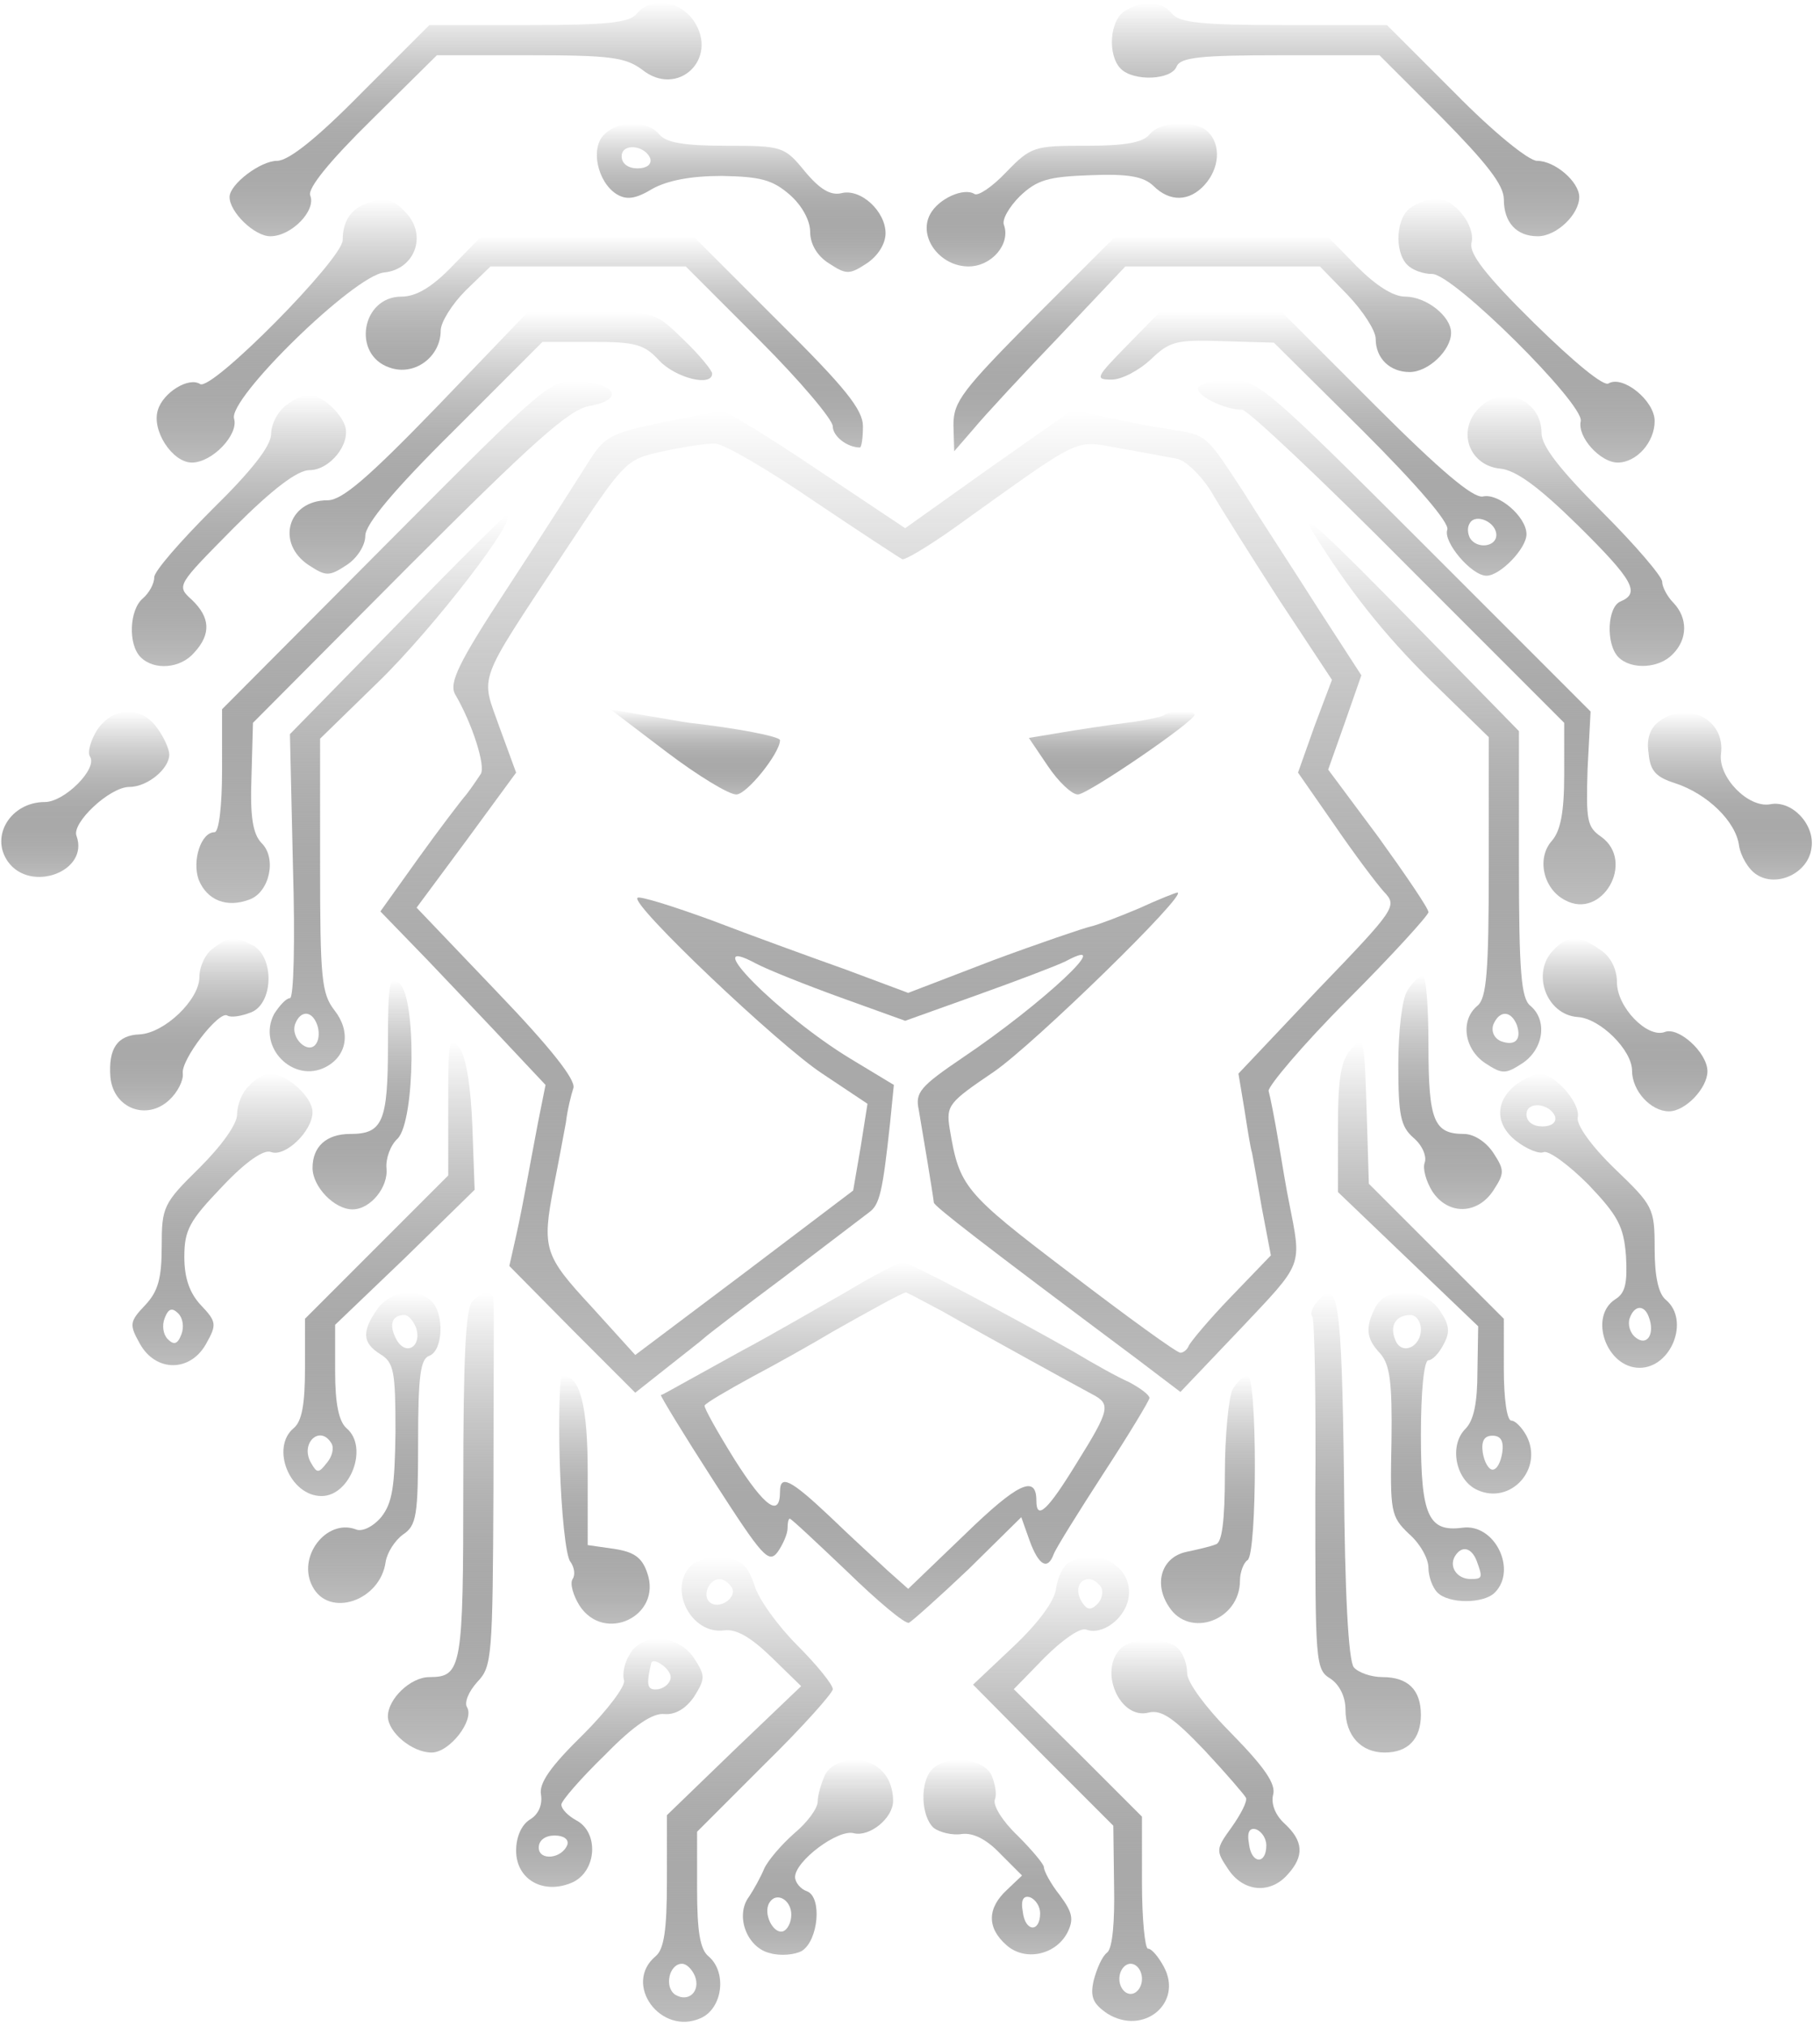 <svg width="203" height="226" viewBox="0 0 203 226" fill="none" xmlns="http://www.w3.org/2000/svg">
<path d="M71.021 1.53C70.18 2.539 67.741 2.792 58.91 2.792H47.893L40.324 10.361C35.278 15.491 32.166 17.93 30.905 17.93C29.055 17.93 25.606 20.537 25.606 21.967C25.606 23.649 28.382 26.34 30.148 26.34C32.503 26.34 35.278 23.48 34.605 21.798C34.269 21.041 36.708 18.014 41.417 13.388L48.734 6.156H59.078C68.161 6.156 69.759 6.408 71.609 7.754C75.562 10.95 80.188 6.576 77.412 2.371C75.814 0.016 72.618 -0.404 71.021 1.53Z" fill="url(#paint0_linear_261_43335)"/>
<path d="M125.518 1.194C123.752 2.203 123.499 6.156 125.013 7.67C126.443 9.099 130.648 8.931 131.236 7.417C131.657 6.408 133.759 6.156 142.842 6.156H153.859L160.84 13.136C165.802 18.182 167.736 20.621 167.736 22.219C167.736 24.826 169.166 26.34 171.52 26.34C173.623 26.34 176.146 23.901 176.146 21.967C176.146 20.285 173.455 17.93 171.436 17.93C170.511 17.93 166.559 14.734 162.269 10.361L154.7 2.792H143.263C134.096 2.792 131.573 2.539 130.732 1.53C129.554 0.101 127.62 -0.068 125.518 1.194Z" fill="url(#paint1_linear_261_43335)"/>
<path d="M67.404 14.986C65.806 16.5 66.647 20.285 68.749 21.63C69.843 22.303 70.852 22.219 72.786 21.041C74.468 20.116 77.075 19.612 80.523 19.612C84.812 19.696 86.158 20.032 88.092 21.714C89.438 22.892 90.363 24.574 90.363 25.835C90.363 27.181 91.12 28.526 92.466 29.367C94.4 30.629 94.736 30.629 96.671 29.367C97.932 28.526 98.773 27.181 98.773 26.003C98.773 23.564 95.998 20.957 93.811 21.546C92.634 21.798 91.456 21.125 89.774 19.107C87.504 16.332 87.251 16.248 81.028 16.248C76.318 16.248 74.3 15.911 73.543 14.986C72.197 13.388 69.002 13.388 67.404 14.986ZM72.534 17.677C72.702 18.35 72.113 18.771 71.104 18.771C70.095 18.771 69.338 18.266 69.338 17.425C69.338 15.911 71.945 16.164 72.534 17.677Z" fill="url(#paint2_linear_261_43335)"/>
<path d="M128.211 14.987C127.454 15.912 125.435 16.248 121.146 16.248C115.343 16.248 115.007 16.332 112.231 19.192C110.718 20.79 109.12 21.883 108.699 21.631C107.522 20.874 104.662 22.135 103.737 23.901C102.392 26.424 104.831 29.704 108.026 29.704C110.634 29.704 112.736 27.181 111.979 25.079C111.727 24.49 112.568 23.06 113.745 21.883C115.68 20.033 116.941 19.696 121.651 19.528C125.94 19.36 127.538 19.696 128.631 20.705C130.481 22.556 132.668 22.471 134.35 20.621C136.032 18.771 136.2 16.164 134.77 14.734C133.341 13.305 129.472 13.473 128.211 14.987Z" fill="url(#paint3_linear_261_43335)"/>
<path d="M40.747 22.723C39.065 23.396 38.224 24.741 38.224 26.76C38.224 28.862 23.675 43.58 22.329 42.823C21.068 41.982 18.208 43.748 17.62 45.682C16.863 47.953 19.218 51.569 21.404 51.569C23.675 51.569 26.619 48.458 26.114 46.691C25.357 44.505 39.486 30.712 42.85 30.376C46.214 30.04 47.644 26.339 45.373 23.816C43.859 22.134 42.934 21.882 40.747 22.723Z" fill="url(#paint4_linear_261_43335)"/>
<path d="M157.478 23.059C155.712 24.069 155.46 28.021 156.973 29.535C157.562 30.124 158.74 30.544 159.749 30.544C162.104 30.544 176.653 45.01 176.317 46.944C175.896 48.71 178.503 51.569 180.437 51.569C182.54 51.569 184.558 49.299 184.558 46.944C184.558 44.673 181.026 41.814 179.428 42.739C178.924 43.159 175.56 40.384 171.102 36.011C165.636 30.628 163.87 28.274 164.122 27.096C164.627 25.162 162.188 22.134 160.253 22.134C159.496 22.134 158.235 22.555 157.478 23.059Z" fill="url(#paint5_linear_261_43335)"/>
<path d="M50.416 29.704C48.145 32.058 46.379 33.068 44.781 33.068C40.324 33.068 39.231 39.543 43.436 40.973C46.211 41.982 49.154 39.796 49.154 36.852C49.154 35.927 50.416 33.909 51.93 32.395L54.705 29.704H65.638H76.487L84.729 37.946C89.186 42.403 92.887 46.776 92.887 47.533C92.887 48.626 94.485 49.888 95.914 49.888C96.082 49.888 96.251 48.879 96.251 47.533C96.251 45.683 94.316 43.244 86.747 35.759L77.328 26.34H65.47H53.696L50.416 29.704Z" fill="url(#paint6_linear_261_43335)"/>
<path d="M115.345 35.422C107.355 43.495 106.346 44.757 106.346 47.364L106.43 50.308L108.617 47.785C109.794 46.355 114.083 41.729 118.204 37.44L125.521 29.703H136.37H147.219L150.331 32.899C152.013 34.665 153.442 36.852 153.442 37.777C153.442 39.963 155.04 41.477 157.227 41.477C159.329 41.477 161.852 39.038 161.852 37.104C161.852 35.254 159.077 33.067 156.722 33.067C155.377 33.067 153.442 31.806 151.34 29.703L148.06 26.339H136.202H124.428L115.345 35.422Z" fill="url(#paint7_linear_261_43335)"/>
<path d="M48.735 45.346C40.998 53.336 38.139 55.774 36.541 55.774C32.083 55.774 30.738 60.568 34.438 63.007C36.373 64.269 36.709 64.269 38.643 63.007C39.821 62.25 40.746 60.82 40.746 59.727C40.746 58.466 43.858 54.681 50.67 47.953L60.509 38.113H66.06C70.854 38.113 71.863 38.366 73.545 40.216C75.395 42.15 79.432 43.159 79.432 41.645C79.432 41.309 78.002 39.543 76.236 37.861C73.04 34.749 73.04 34.749 65.976 34.833H58.827L48.735 45.346Z" fill="url(#paint8_linear_261_43335)"/>
<path d="M125.689 38.534C122.241 42.066 122.073 42.319 124.007 42.319C125.1 42.319 127.034 41.309 128.38 40.048C130.483 38.029 131.239 37.861 136.37 38.029L142.088 38.198L152.012 48.037C158.152 54.177 161.684 58.298 161.431 59.054C160.927 60.4 164.123 64.185 165.805 64.185C167.318 64.185 170.262 61.157 170.262 59.559C170.262 57.625 167.15 54.934 165.384 55.354C164.291 55.522 160.759 52.579 153.358 45.178L142.929 34.749H136.201H129.389L125.689 38.534ZM166.898 59.643C166.898 60.989 164.711 61.241 163.954 59.98C163.702 59.475 163.618 58.802 163.954 58.298C164.627 57.204 166.898 58.213 166.898 59.643Z" fill="url(#paint9_linear_261_43335)"/>
<path d="M43.102 60.653L24.768 79.071V85.883C24.768 89.751 24.432 92.779 23.927 92.779C22.413 92.779 21.404 95.975 22.161 98.077C23.086 100.348 25.273 101.273 27.88 100.264C30.067 99.423 30.908 95.638 29.142 93.956C28.216 92.947 27.88 91.097 28.048 86.64L28.216 80.584L45.541 63.176C59.502 49.215 63.454 45.683 65.725 45.262C69.594 44.59 68.837 42.823 64.632 42.487C61.352 42.319 61.184 42.487 43.102 60.653Z" fill="url(#paint10_linear_261_43335)"/>
<path d="M133.679 43.16C133.175 44.001 136.539 45.683 138.557 45.683C139.146 45.683 147.472 53.504 157.059 63.176L174.468 80.585V86.387C174.468 90.593 174.047 92.611 173.122 93.704C171.356 95.638 172.113 99.087 174.552 100.348C178.673 102.619 182.458 96.059 178.589 93.284C176.991 92.19 176.907 91.433 177.075 85.715L177.411 79.323L158.909 60.821C141.501 43.412 140.239 42.319 137.296 42.319C135.614 42.319 133.932 42.739 133.679 43.16Z" fill="url(#paint11_linear_261_43335)"/>
<path d="M31.919 45.178C30.994 45.851 30.237 47.281 30.237 48.458C30.153 49.804 28.051 52.495 23.677 56.784C20.145 60.316 17.202 63.68 17.202 64.353C17.202 65.11 16.613 66.119 15.94 66.708C14.426 67.969 14.258 71.838 15.688 73.268C17.202 74.781 20.145 74.529 21.659 72.763C23.593 70.661 23.425 68.81 21.407 66.876C19.641 65.278 19.725 65.278 26.116 58.803C30.405 54.513 33.181 52.411 34.526 52.411C36.797 52.411 39.152 49.467 38.479 47.449C37.89 45.851 35.788 44.001 34.442 44.001C33.938 44.001 32.76 44.505 31.919 45.178Z" fill="url(#paint12_linear_261_43335)"/>
<path d="M164.793 45.682C162.522 48.205 163.952 51.906 167.316 52.242C169.082 52.41 171.605 54.261 175.978 58.55C182.201 64.689 182.958 66.119 180.772 67.044C179.258 67.632 179.09 71.838 180.519 73.267C181.949 74.697 185.061 74.529 186.575 72.931C188.257 71.249 188.257 68.894 186.659 67.212C185.986 66.539 185.397 65.446 185.397 64.857C185.397 64.268 182.37 60.736 178.669 57.036C173.96 52.326 171.941 49.719 171.941 48.289C171.941 44.421 167.4 42.739 164.793 45.682Z" fill="url(#paint13_linear_261_43335)"/>
<path d="M73.715 47.113C67.912 48.374 67.407 48.627 65.389 51.906C64.211 53.757 60.258 59.98 56.558 65.615C51.092 73.941 50.082 76.127 50.755 77.389C52.689 80.669 54.203 85.462 53.614 86.303C53.278 86.808 52.605 87.817 52.017 88.574C51.428 89.247 48.989 92.443 46.634 95.723L42.429 101.61L47.727 107.076C50.587 110.104 54.708 114.393 56.894 116.748L60.847 120.953L60.006 125.158C59.586 127.428 58.997 130.456 58.745 131.886C58.492 133.231 57.988 135.923 57.567 137.773L56.81 141.137L63.791 148.201L70.855 155.266L74.471 152.406C76.49 150.808 78.34 149.379 78.592 149.126C78.845 148.874 82.797 145.846 87.423 142.398C91.964 138.95 96.253 135.67 96.926 135.166C98.104 134.325 98.44 132.979 99.281 125.158L99.701 120.953L94.824 118.009C86.918 113.215 77.583 103.796 84.311 107.413C85.573 108.085 89.778 109.767 93.73 111.197L100.963 113.804L108.953 110.945C113.41 109.347 117.867 107.665 118.876 107.16C124.679 104.049 116.353 111.87 107.355 117.925C102.645 121.121 102.056 121.794 102.477 123.728C102.897 126.167 104.075 133.231 104.159 134.072C104.243 134.493 109.205 138.361 126.782 151.481L131.66 155.182L138.388 148.117C145.452 140.632 145.2 141.305 143.77 133.988C143.518 132.811 143.013 129.783 142.593 127.26C142.172 124.737 141.668 122.214 141.499 121.626C141.415 121.121 145.284 116.495 150.33 111.449C155.292 106.487 159.329 102.03 159.329 101.694C159.329 101.273 156.806 97.573 153.778 93.368L148.143 85.799L149.993 80.585L151.844 75.286L147.05 67.885C144.443 63.764 140.574 57.877 138.64 54.766C134.435 48.374 134.687 48.542 130.566 47.87C128.8 47.617 125.688 47.029 123.502 46.524L119.633 45.683L110.298 52.243L100.963 58.887L91.123 52.327C85.657 48.627 80.863 45.767 80.527 45.767C80.19 45.851 77.079 46.44 73.715 47.113ZM90.787 55.859C95.917 59.307 100.29 62.167 100.627 62.335C100.879 62.503 103.57 60.905 106.514 58.803C120.979 48.458 119.717 49.047 124.847 49.972C127.37 50.393 130.314 50.981 131.323 51.15C132.332 51.402 133.93 53 135.024 54.682C136.033 56.448 139.481 61.914 142.677 66.876L148.564 75.791L146.629 80.921L144.779 86.135L148.816 91.938C151.003 95.134 153.526 98.498 154.367 99.423C155.88 101.021 155.712 101.273 146.966 110.356L138.135 119.691L138.808 123.728C139.145 125.915 139.481 128.017 139.649 128.522C139.733 128.942 140.238 131.718 140.742 134.661L141.752 139.959L137.294 144.585C134.855 147.108 132.753 149.631 132.585 150.051C132.417 150.472 131.996 150.808 131.66 150.808C131.239 150.808 125.688 146.771 119.297 141.894C107.439 132.895 107.018 132.306 105.925 125.831C105.504 123.223 105.841 122.887 110.803 119.523C115.26 116.495 132.669 99.507 131.323 99.507C131.155 99.507 129.221 100.264 127.034 101.273C124.847 102.198 122.409 103.123 121.652 103.292C120.895 103.46 115.933 105.142 110.719 107.076L101.299 110.692L94.319 108.085C90.535 106.74 83.806 104.301 79.433 102.619C75.06 101.021 71.276 99.844 71.107 100.096C70.266 100.769 86.834 116.495 91.712 119.691L96.758 123.055L96.001 127.849L95.16 132.727L83.05 141.894L70.855 151.061L65.977 145.678C60.679 139.959 60.427 139.202 61.772 132.222C62.277 129.699 62.866 126.503 63.118 125.158C63.286 123.728 63.707 122.046 63.959 121.289C64.211 120.364 61.436 116.832 55.381 110.524L46.466 101.189L52.017 93.704L57.567 86.135L55.717 81.089C53.614 75.118 53.026 76.548 62.866 61.662C69.762 51.234 69.762 51.234 73.967 50.309C76.322 49.804 78.929 49.383 79.854 49.468C80.863 49.552 85.741 52.411 90.787 55.859Z" fill="url(#paint14_linear_261_43335)"/>
<path d="M74.386 83.865C77.834 86.472 81.282 88.574 82.123 88.574C83.301 88.574 87.001 83.949 87.001 82.519C87.001 82.099 82.123 81.173 76.909 80.585C76.236 80.501 73.966 80.08 71.863 79.744L68.079 79.071L74.386 83.865Z" fill="url(#paint15_linear_261_43335)"/>
<path d="M129.812 79.744C129.559 79.912 127.709 80.332 125.607 80.585C123.588 80.837 120.308 81.342 118.29 81.678L114.758 82.267L116.86 85.378C118.038 87.144 119.552 88.574 120.224 88.574C121.318 88.574 133.26 80.416 133.26 79.66C133.26 79.155 130.232 79.239 129.812 79.744Z" fill="url(#paint16_linear_261_43335)"/>
<path d="M44.281 69.651L32.339 81.846L32.675 96.563C32.928 105.057 32.76 111.281 32.339 111.281C31.919 111.281 31.162 112.122 30.573 113.047C28.639 116.747 32.76 120.868 36.376 118.934C38.731 117.672 39.151 114.981 37.301 112.626C35.871 110.776 35.703 109.094 35.703 96.479V82.35L42.263 75.959C48.318 70.072 58.074 57.456 56.476 57.456C56.308 57.456 50.757 62.923 44.281 69.651ZM35.367 114.224C35.619 114.897 35.619 115.822 35.283 116.327C34.442 117.672 32.339 115.738 32.928 114.14C33.517 112.626 34.778 112.626 35.367 114.224Z" fill="url(#paint17_linear_261_43335)"/>
<path d="M146.378 59.223C150.331 65.615 154.283 70.661 159.666 75.959L166.057 82.183V96.648C166.057 108.422 165.805 111.281 164.796 112.122C162.861 113.72 163.282 116.916 165.637 118.514C167.571 119.775 167.908 119.775 169.842 118.514C172.197 116.916 172.617 113.72 170.683 112.122C169.674 111.281 169.421 108.422 169.421 96.311V81.51L158.32 70.156C147.723 59.307 144.696 56.532 146.378 59.223ZM169.169 114.225C169.758 115.907 169.001 116.664 167.403 116.075C166.646 115.739 166.31 114.982 166.562 114.225C167.235 112.627 168.496 112.627 169.169 114.225Z" fill="url(#paint18_linear_261_43335)"/>
<path d="M10.806 81.425C10.133 82.518 9.713 83.864 10.049 84.368C10.89 85.714 7.19 89.414 5.003 89.414C1.219 89.414 -1.136 93.199 0.882 96.058C3.405 99.591 9.965 97.152 8.536 93.199C7.947 91.769 12.236 87.732 14.423 87.732C16.441 87.732 18.88 85.714 18.88 84.116C18.88 83.527 18.291 82.182 17.534 81.173C15.768 78.65 12.572 78.734 10.806 81.425Z" fill="url(#paint19_linear_261_43335)"/>
<path d="M185.058 80.416C184.049 81.172 183.629 82.35 183.881 83.948C184.049 85.966 184.722 86.639 186.825 87.312C190.441 88.489 193.637 91.601 193.973 94.292C194.141 95.385 194.982 96.899 195.907 97.488C198.178 99.002 201.71 97.32 202.047 94.544C202.467 91.937 199.86 89.162 197.421 89.667C194.982 90.087 191.618 86.639 191.955 84.032C192.459 80.247 188.254 78.061 185.058 80.416Z" fill="url(#paint20_linear_261_43335)"/>
<path d="M23.755 105.73C22.914 106.319 22.241 107.748 22.241 108.926C22.241 111.449 18.373 115.149 15.597 115.317C13.074 115.401 12.065 116.915 12.317 120.111C12.654 123.559 16.354 124.989 18.877 122.634C19.802 121.793 20.475 120.447 20.391 119.691C20.139 118.177 24.428 112.626 25.353 113.215C25.773 113.467 26.867 113.299 27.96 112.878C30.483 111.953 30.651 106.739 28.212 105.394C26.11 104.3 25.521 104.384 23.755 105.73Z" fill="url(#paint21_linear_261_43335)"/>
<path d="M173.288 105.898C170.765 108.421 172.447 113.131 175.979 113.383C178.502 113.551 182.035 117.083 182.035 119.354C182.035 121.625 184.137 123.896 186.156 123.896C188.006 123.896 190.445 121.288 190.445 119.438C190.445 117.336 187.165 114.392 185.651 115.065C183.717 115.738 180.353 112.29 180.353 109.514C180.353 108.085 179.68 106.655 178.502 105.898C176.148 104.216 174.886 104.216 173.288 105.898Z" fill="url(#paint22_linear_261_43335)"/>
<path d="M43.271 116.495C43.271 125.073 42.682 126.419 39.066 126.419C36.375 126.419 34.861 127.849 34.861 130.204C34.861 132.306 37.3 134.829 39.318 134.829C41.337 134.829 43.355 132.306 43.103 130.204C43.019 129.194 43.523 127.681 44.364 126.924C46.298 124.905 46.467 111.197 44.532 109.599C43.439 108.674 43.271 109.515 43.271 116.495Z" fill="url(#paint23_linear_261_43335)"/>
<path d="M156.974 110.44C156.385 111.365 155.965 114.897 155.965 118.681C155.965 124.316 156.217 125.578 157.647 126.839C158.656 127.68 159.161 128.942 158.908 129.614C158.656 130.287 159.077 131.717 159.749 132.81C161.515 135.501 164.795 135.417 166.561 132.726C167.823 130.792 167.823 130.455 166.561 128.521C165.72 127.26 164.375 126.419 163.282 126.419C159.918 126.419 159.329 124.905 159.329 116.579C159.329 112.29 159.077 108.758 158.656 108.758C158.32 108.758 157.563 109.514 156.974 110.44Z" fill="url(#paint24_linear_261_43335)"/>
<path d="M49.995 123.055V131.044L42.006 139.034L34.016 147.024V152.574C34.016 156.527 33.68 158.461 32.755 159.218C30.148 161.405 32.334 166.787 35.867 166.787C39.062 166.787 41.165 161.321 38.642 159.218C37.801 158.461 37.38 156.527 37.38 152.911V147.696L45.202 140.211L52.939 132.642L52.687 125.578C52.519 121.205 52.014 117.925 51.257 116.832C50.08 115.318 49.995 115.822 49.995 123.055ZM36.96 160.9C37.296 161.405 37.044 162.414 36.455 163.087C35.53 164.264 35.362 164.264 34.689 163.087C33.428 160.9 35.698 158.798 36.96 160.9Z" fill="url(#paint25_linear_261_43335)"/>
<path d="M150.746 116.915C149.568 118.177 149.232 120.111 149.232 125.746V132.894L157.053 140.379L164.875 147.864L164.79 152.91C164.79 156.442 164.37 158.377 163.445 159.302C161.595 161.152 162.352 165.021 164.79 166.114C168.491 167.796 172.191 163.759 170.257 160.059C169.752 159.134 168.996 158.377 168.575 158.377C168.07 158.377 167.734 155.854 167.734 152.658V147.023L160.165 139.454L152.68 131.969L152.428 123.643C152.175 115.654 152.091 115.401 150.746 116.915ZM167.566 161.909C167.398 163.002 166.977 163.843 166.472 163.843C166.052 163.843 165.547 163.002 165.379 161.909C165.211 160.647 165.547 160.059 166.472 160.059C167.398 160.059 167.734 160.647 167.566 161.909Z" fill="url(#paint26_linear_261_43335)"/>
<path d="M27.793 121.036C27.036 121.709 26.447 123.139 26.447 124.232C26.447 125.325 24.765 127.68 22.242 130.203C18.205 134.156 18.037 134.576 18.037 138.95C18.037 142.566 17.616 143.996 16.187 145.509C14.421 147.36 14.421 147.696 15.598 149.798C17.364 152.994 21.233 152.994 22.999 149.798C24.176 147.696 24.176 147.36 22.41 145.509C21.148 144.164 20.56 142.482 20.56 140.127C20.56 137.099 21.148 136.09 24.765 132.306C27.456 129.446 29.474 128.101 30.231 128.437C31.829 129.026 34.857 126.082 34.857 123.98C34.857 122.298 31.997 119.691 30.063 119.691C29.559 119.691 28.465 120.279 27.793 121.036ZM20.223 148.789C19.803 149.883 19.382 149.967 18.71 149.294C18.205 148.789 18.037 147.78 18.373 146.939C18.794 145.846 19.214 145.762 19.887 146.434C20.392 146.939 20.56 147.948 20.223 148.789Z" fill="url(#paint27_linear_261_43335)"/>
<path d="M169.167 120.869C166.728 122.719 166.728 125.326 169.083 127.176C170.26 128.101 171.69 128.69 172.195 128.438C172.783 128.269 174.97 129.867 177.157 132.054C180.436 135.502 181.109 136.679 181.362 140.043C181.53 143.071 181.277 144.164 180.184 144.837C177.157 146.771 179.175 152.49 182.875 152.49C186.408 152.49 188.51 147.192 185.819 144.921C184.978 144.248 184.557 142.314 184.557 139.202C184.557 134.661 184.389 134.409 180.1 130.288C177.493 127.765 175.811 125.41 175.979 124.569C176.316 122.971 173.372 119.691 171.774 119.691C171.185 119.691 170.008 120.28 169.167 120.869ZM173.456 124.485C173.624 125.158 173.036 125.578 172.026 125.578C171.017 125.578 170.26 125.074 170.26 124.233C170.26 122.719 172.867 122.971 173.456 124.485ZM183.885 146.771C184.641 148.706 183.716 150.135 182.455 149.126C181.782 148.622 181.53 147.612 181.782 146.94C182.287 145.51 183.38 145.426 183.885 146.771Z" fill="url(#paint28_linear_261_43335)"/>
<path d="M94.149 144.164C90.869 146.015 85.823 148.958 82.796 150.556C79.768 152.238 76.572 154.004 75.647 154.509C74.722 155.013 73.881 155.518 73.713 155.518C73.629 155.602 76.236 159.891 79.6 165.105C85.067 173.599 85.739 174.356 86.749 173.011C87.337 172.17 87.842 170.992 87.842 170.404C87.842 169.815 87.926 169.31 88.094 169.31C88.262 169.31 91.122 172.001 94.486 175.197C97.85 178.477 100.961 181.084 101.382 180.916C101.718 180.748 104.746 178.057 108.026 174.945L113.913 169.142L114.838 171.749C115.847 174.525 116.856 175.113 117.529 173.263C117.781 172.59 120.304 168.553 123.08 164.264C125.939 159.891 128.21 156.107 128.21 155.854C128.21 155.518 127.201 154.761 125.939 154.088C124.594 153.499 121.902 151.986 119.8 150.724C112.063 146.351 101.382 140.716 100.709 140.716C100.289 140.716 97.345 142.23 94.149 144.164ZM105.251 146.267C107.437 147.528 111.726 149.883 114.754 151.565C117.781 153.247 120.893 154.929 121.818 155.434C123.921 156.527 123.837 157.116 120.052 163.171C116.856 168.385 115.595 169.563 115.595 167.292C115.595 164.348 113.492 165.358 107.605 171.076L101.298 177.132L99.027 175.113C97.85 174.02 94.906 171.329 92.551 169.058C88.178 164.937 87.001 164.348 87.001 166.283C87.001 169.226 85.319 168.049 81.955 162.75C80.02 159.639 78.507 156.948 78.591 156.695C78.675 156.443 81.114 155.013 83.889 153.499C86.749 151.986 90.785 149.715 92.888 148.453C96.756 146.267 100.709 144.08 101.046 144.08C101.13 144.08 103.064 145.089 105.251 146.267Z" fill="url(#paint29_linear_261_43335)"/>
<path d="M42.093 145.93C40.327 148.453 40.411 149.715 42.43 150.976C43.944 151.901 44.112 152.911 44.112 159.639C44.028 165.778 43.775 167.544 42.514 169.142C41.589 170.235 40.327 170.824 39.654 170.488C36.374 169.31 33.095 173.599 34.861 176.879C36.711 180.411 42.43 178.477 43.018 174.104C43.187 173.095 44.028 171.749 44.953 171.076C46.467 170.067 46.635 168.974 46.635 160.732C46.635 153.415 46.887 151.481 47.896 151.145C49.41 150.556 49.578 146.519 48.149 145.089C46.551 143.491 43.523 143.912 42.093 145.93ZM46.382 147.949C47.139 150.051 45.289 151.313 44.196 149.294C43.355 147.696 43.691 146.603 45.121 146.603C45.541 146.603 46.046 147.192 46.382 147.949Z" fill="url(#paint30_linear_261_43335)"/>
<path d="M52.684 145.089C51.927 145.846 51.675 151.565 51.675 165.525C51.675 185.962 51.507 186.971 47.89 186.971C45.788 186.971 43.265 189.41 43.265 191.344C43.265 193.11 45.956 195.381 48.142 195.381C50.161 195.381 52.936 191.765 52.095 190.335C51.759 189.83 52.263 188.569 53.273 187.475C54.87 185.793 54.955 184.7 55.039 165.946C55.039 155.097 55.123 145.678 55.039 145.089C55.039 143.827 54.029 143.743 52.684 145.089Z" fill="url(#paint31_linear_261_43335)"/>
<path d="M146.877 145.173C146.289 145.846 146.121 146.519 146.373 146.771C146.625 147.023 146.793 156.022 146.709 166.703C146.709 185.289 146.709 186.13 148.391 187.139C149.4 187.812 150.073 189.157 150.073 190.587C150.073 193.531 151.839 195.381 154.446 195.381C157.054 195.381 158.483 193.867 158.483 191.176C158.483 188.401 157.054 186.971 154.194 186.971C152.933 186.971 151.503 186.466 150.998 185.878C150.41 185.121 149.989 177.72 149.905 164.684C149.653 144.752 149.232 142.229 146.877 145.173Z" fill="url(#paint32_linear_261_43335)"/>
<path d="M153.439 145.678C152.262 147.949 152.346 149.21 153.944 150.892C155.037 152.154 155.29 154.088 155.205 160.648C155.037 168.553 155.121 169.058 157.14 170.992C158.401 172.085 159.326 173.767 159.326 174.777C159.326 175.702 159.747 176.963 160.336 177.552C161.597 178.813 165.466 178.813 166.727 177.552C169.25 175.029 166.727 169.815 163.111 170.319C159.326 170.824 158.485 168.974 158.485 159.975C158.485 155.181 158.822 151.649 159.326 151.649C159.747 151.649 160.504 150.892 161.008 149.883C161.765 148.537 161.681 147.696 160.588 146.098C158.906 143.575 154.785 143.323 153.439 145.678ZM158.485 148.201C158.485 150.219 156.299 151.144 155.626 149.378C154.953 147.78 155.71 146.603 157.308 146.603C157.981 146.603 158.485 147.36 158.485 148.201ZM164.709 174.02C165.382 175.87 165.382 176.038 164.036 176.038C162.522 176.038 161.597 174.693 162.27 173.515C163.027 172.254 164.12 172.506 164.709 174.02Z" fill="url(#paint33_linear_261_43335)"/>
<path d="M62.44 163.171C62.608 168.637 63.113 173.515 63.617 174.104C64.038 174.693 64.206 175.534 63.87 176.038C63.533 176.543 63.954 177.888 64.626 178.982C67.402 183.271 73.877 180.159 72.195 175.365C71.607 173.599 70.682 173.011 68.495 172.674L65.552 172.254V164.18C65.552 156.695 64.71 153.331 62.692 153.331C62.44 153.331 62.272 157.788 62.44 163.171Z" fill="url(#paint34_linear_261_43335)"/>
<path d="M137.463 154.929C137.042 155.854 136.622 160.059 136.622 164.264C136.622 169.646 136.285 172.001 135.612 172.169C135.024 172.422 133.51 172.758 132.332 173.01C129.557 173.599 128.632 176.543 130.398 179.15C132.669 182.682 138.304 180.663 138.304 176.206C138.304 175.281 138.724 174.188 139.145 173.935C140.238 173.263 140.238 153.331 139.145 153.331C138.724 153.331 137.967 154.088 137.463 154.929Z" fill="url(#paint35_linear_261_43335)"/>
<path d="M77.08 174.524C74.472 177.131 77.08 182.262 80.78 181.757C82.126 181.589 83.724 182.514 85.994 184.701L89.358 187.98L81.873 195.129L74.388 202.362V209.678C74.388 215.229 74.052 217.331 73.127 218.088C69.427 221.2 73.716 227.003 78.173 224.985C80.612 223.891 81.116 219.854 79.014 218.088C78.089 217.331 77.752 215.313 77.752 210.603V204.212L85.321 196.643C89.526 192.522 92.89 188.737 92.89 188.317C92.89 187.812 91.124 185.626 88.938 183.439C86.751 181.252 84.564 178.225 84.144 176.711C83.387 174.524 82.714 173.852 80.696 173.683C79.266 173.515 77.668 173.936 77.08 174.524ZM81.621 176.963C82.294 178.141 80.107 179.57 79.098 178.561C78.341 177.804 79.098 176.038 80.275 176.038C80.696 176.038 81.285 176.459 81.621 176.963ZM77.5 220.275C78.173 221.957 76.827 223.303 75.314 222.377C74.052 221.536 74.641 218.929 76.07 218.929C76.575 218.929 77.164 219.518 77.5 220.275Z" fill="url(#paint36_linear_261_43335)"/>
<path d="M119.131 174.272C118.542 174.608 117.953 175.954 117.785 177.131C117.617 178.477 115.851 180.916 112.991 183.607L108.534 187.812L116.356 195.717L124.177 203.539L124.261 210.183C124.345 214.219 124.093 217.163 123.504 217.668C122.915 218.088 122.327 219.518 121.99 220.779C121.57 222.63 121.906 223.386 123.504 224.48C127.541 227.003 131.998 223.302 129.812 219.265C129.223 218.172 128.466 217.247 128.045 217.247C127.709 217.247 127.373 213.967 127.373 209.846V202.53L120.224 195.381L113.076 188.317L116.524 184.784C118.458 182.85 120.476 181.42 121.149 181.673C122.915 182.345 125.438 180.495 125.859 178.225C126.532 174.692 122.327 172.253 119.131 174.272ZM122.831 176.963C123.084 177.468 122.915 178.309 122.411 178.813C121.654 179.57 121.233 179.486 120.645 178.561C119.888 177.299 120.308 176.038 121.486 176.038C121.906 176.038 122.495 176.458 122.831 176.963ZM127.373 220.611C127.373 221.536 126.784 222.293 126.111 222.293C125.438 222.293 124.85 221.536 124.85 220.611C124.85 219.686 125.438 218.929 126.111 218.929C126.784 218.929 127.373 219.686 127.373 220.611Z" fill="url(#paint37_linear_261_43335)"/>
<path d="M70.183 184.532C69.595 185.458 69.427 186.719 69.595 187.308C69.847 187.896 67.745 190.672 65.053 193.363C61.353 196.979 60.091 198.829 60.344 200.091C60.512 201.184 60.091 202.278 59.082 202.866C58.157 203.455 57.568 204.801 57.568 206.314C57.568 209.594 60.68 211.276 63.876 209.847C66.567 208.585 66.819 204.296 64.296 202.95C63.371 202.446 62.614 201.689 62.614 201.184C62.614 200.764 64.801 198.241 67.492 195.634C70.772 192.27 72.875 190.924 74.136 191.092C75.314 191.176 76.491 190.504 77.416 189.158C78.677 187.14 78.677 186.803 77.416 184.869C75.65 182.178 71.529 181.925 70.183 184.532ZM74.809 186.971C74.809 187.56 74.22 188.149 73.463 188.317C72.202 188.485 72.034 187.981 72.622 185.458C72.79 184.617 74.809 186.046 74.809 186.971ZM63.287 205.642C62.699 207.24 60.091 207.492 60.091 205.978C60.091 205.137 60.848 204.632 61.858 204.632C62.867 204.632 63.455 205.053 63.287 205.642Z" fill="url(#paint38_linear_261_43335)"/>
<path d="M125.012 183.775C122.489 186.298 124.928 191.765 128.124 190.924C129.554 190.587 130.899 191.513 134.348 195.129C136.702 197.652 138.805 200.091 138.973 200.427C139.141 200.848 138.384 202.277 137.375 203.707C135.609 206.146 135.609 206.314 136.955 208.333C138.637 210.94 141.664 211.192 143.599 209.005C145.533 206.903 145.365 205.221 143.262 203.287C142.253 202.362 141.748 201.1 142.001 200.091C142.337 198.913 141.076 197.063 137.459 193.363C134.516 190.419 132.413 187.56 132.413 186.551C132.413 185.541 131.993 184.364 131.404 183.775C130.143 182.514 126.274 182.514 125.012 183.775ZM141.244 205.726C141.244 207.912 139.562 207.828 139.31 205.557C139.057 204.212 139.394 203.707 140.151 203.959C140.739 204.212 141.244 204.969 141.244 205.726Z" fill="url(#paint39_linear_261_43335)"/>
<path d="M92.046 197.82C91.625 198.745 91.205 200.091 91.205 200.848C91.205 201.604 90.027 203.202 88.598 204.38C87.168 205.641 85.654 207.407 85.234 208.332C84.813 209.342 84.056 210.687 83.552 211.444C81.954 213.547 83.299 217.163 85.906 217.752C87.084 218.088 88.682 217.92 89.439 217.499C91.289 216.322 91.709 211.528 90.027 210.855C89.27 210.603 88.682 209.846 88.682 209.258C88.682 207.491 93.475 203.875 95.242 204.38C97.008 204.8 99.615 202.698 99.615 200.763C99.615 198.072 97.849 196.222 95.41 196.222C93.812 196.222 92.635 196.811 92.046 197.82ZM88.261 213.463C88.261 214.304 87.841 215.145 87.336 215.313C86.243 215.649 85.066 213.294 85.822 212.117C86.579 210.855 88.261 211.781 88.261 213.463Z" fill="url(#paint40_linear_261_43335)"/>
<path d="M103.989 197.232C102.559 198.662 102.727 202.53 104.157 203.792C104.83 204.296 106.26 204.633 107.269 204.465C108.53 204.296 110.044 205.053 111.558 206.651L113.997 209.09L112.315 210.688C110.128 212.706 110.044 214.893 112.231 216.827C114.249 218.678 117.697 218.005 119.043 215.482C119.8 213.968 119.632 213.211 118.202 211.277C117.193 210.015 116.436 208.586 116.436 208.165C116.436 207.829 115.09 206.231 113.492 204.633C111.81 203.035 110.717 201.269 110.969 200.596C111.222 200.007 110.969 198.746 110.549 197.821C109.54 195.971 105.587 195.634 103.989 197.232ZM116.015 213.295C116.015 215.482 114.333 215.398 114.081 213.127C113.829 211.781 114.165 211.277 114.922 211.529C115.511 211.781 116.015 212.538 116.015 213.295Z" fill="url(#paint41_linear_261_43335)"/>
<defs>
<linearGradient id="paint0_linear_261_43335" x1="51.931" y1="26.34" x2="51.931" y2="0.308" gradientUnits="userSpaceOnUse">
<stop stop-color="#BDBDBD"/>
<stop offset="1" stop-opacity="0"/>
</linearGradient>
<linearGradient id="paint1_linear_261_43335" x1="150.083" y1="26.34" x2="150.083" y2="0.344" gradientUnits="userSpaceOnUse">
<stop stop-color="#BDBDBD"/>
<stop offset="1" stop-opacity="0"/>
</linearGradient>
<linearGradient id="paint2_linear_261_43335" x1="82.672" y1="30.314" x2="82.672" y2="13.788" gradientUnits="userSpaceOnUse">
<stop stop-color="#BDBDBD"/>
<stop offset="1" stop-opacity="0"/>
</linearGradient>
<linearGradient id="paint3_linear_261_43335" x1="119.548" y1="29.704" x2="119.548" y2="13.751" gradientUnits="userSpaceOnUse">
<stop stop-color="#BDBDBD"/>
<stop offset="1" stop-opacity="0"/>
</linearGradient>
<linearGradient id="paint4_linear_261_43335" x1="31.975" y1="51.569" x2="31.975" y2="22.255" gradientUnits="userSpaceOnUse">
<stop stop-color="#BDBDBD"/>
<stop offset="1" stop-opacity="0"/>
</linearGradient>
<linearGradient id="paint5_linear_261_43335" x1="170.269" y1="51.569" x2="170.269" y2="22.134" gradientUnits="userSpaceOnUse">
<stop stop-color="#BDBDBD"/>
<stop offset="1" stop-opacity="0"/>
</linearGradient>
<linearGradient id="paint6_linear_261_43335" x1="68.523" y1="49.888" x2="68.523" y2="26.34" gradientUnits="userSpaceOnUse">
<stop stop-color="#BDBDBD"/>
<stop offset="1" stop-opacity="0"/>
</linearGradient>
<linearGradient id="paint7_linear_261_43335" x1="134.099" y1="50.308" x2="134.099" y2="26.339" gradientUnits="userSpaceOnUse">
<stop stop-color="#BDBDBD"/>
<stop offset="1" stop-opacity="0"/>
</linearGradient>
<linearGradient id="paint8_linear_261_43335" x1="55.864" y1="63.953" x2="55.864" y2="34.811" gradientUnits="userSpaceOnUse">
<stop stop-color="#BDBDBD"/>
<stop offset="1" stop-opacity="0"/>
</linearGradient>
<linearGradient id="paint9_linear_261_43335" x1="146.516" y1="64.185" x2="146.516" y2="34.749" gradientUnits="userSpaceOnUse">
<stop stop-color="#BDBDBD"/>
<stop offset="1" stop-opacity="0"/>
</linearGradient>
<linearGradient id="paint10_linear_261_43335" x1="45.075" y1="100.67" x2="45.075" y2="42.462" gradientUnits="userSpaceOnUse">
<stop stop-color="#BDBDBD"/>
<stop offset="1" stop-opacity="0"/>
</linearGradient>
<linearGradient id="paint11_linear_261_43335" x1="156.915" y1="100.817" x2="156.915" y2="42.319" gradientUnits="userSpaceOnUse">
<stop stop-color="#BDBDBD"/>
<stop offset="1" stop-opacity="0"/>
</linearGradient>
<linearGradient id="paint12_linear_261_43335" x1="26.65" y1="74.262" x2="26.65" y2="44.001" gradientUnits="userSpaceOnUse">
<stop stop-color="#BDBDBD"/>
<stop offset="1" stop-opacity="0"/>
</linearGradient>
<linearGradient id="paint13_linear_261_43335" x1="175.768" y1="74.242" x2="175.768" y2="44.187" gradientUnits="userSpaceOnUse">
<stop stop-color="#BDBDBD"/>
<stop offset="1" stop-opacity="0"/>
</linearGradient>
<linearGradient id="paint14_linear_261_43335" x1="100.879" y1="155.266" x2="100.879" y2="45.683" gradientUnits="userSpaceOnUse">
<stop stop-color="#BDBDBD"/>
<stop offset="1" stop-opacity="0"/>
</linearGradient>
<linearGradient id="paint15_linear_261_43335" x1="77.54" y1="88.574" x2="77.54" y2="79.071" gradientUnits="userSpaceOnUse">
<stop stop-color="#BDBDBD"/>
<stop offset="1" stop-opacity="0"/>
</linearGradient>
<linearGradient id="paint16_linear_261_43335" x1="124.009" y1="88.574" x2="124.009" y2="79.321" gradientUnits="userSpaceOnUse">
<stop stop-color="#BDBDBD"/>
<stop offset="1" stop-opacity="0"/>
</linearGradient>
<linearGradient id="paint17_linear_261_43335" x1="43.364" y1="119.428" x2="43.364" y2="57.456" gradientUnits="userSpaceOnUse">
<stop stop-color="#BDBDBD"/>
<stop offset="1" stop-opacity="0"/>
</linearGradient>
<linearGradient id="paint18_linear_261_43335" x1="158.924" y1="119.46" x2="158.924" y2="58.265" gradientUnits="userSpaceOnUse">
<stop stop-color="#BDBDBD"/>
<stop offset="1" stop-opacity="0"/>
</linearGradient>
<linearGradient id="paint19_linear_261_43335" x1="9.511" y1="97.766" x2="9.511" y2="79.341" gradientUnits="userSpaceOnUse">
<stop stop-color="#BDBDBD"/>
<stop offset="1" stop-opacity="0"/>
</linearGradient>
<linearGradient id="paint20_linear_261_43335" x1="192.951" y1="98.058" x2="192.951" y2="79.441" gradientUnits="userSpaceOnUse">
<stop stop-color="#BDBDBD"/>
<stop offset="1" stop-opacity="0"/>
</linearGradient>
<linearGradient id="paint21_linear_261_43335" x1="21.115" y1="123.793" x2="21.115" y2="104.64" gradientUnits="userSpaceOnUse">
<stop stop-color="#BDBDBD"/>
<stop offset="1" stop-opacity="0"/>
</linearGradient>
<linearGradient id="paint22_linear_261_43335" x1="181.262" y1="123.896" x2="181.262" y2="104.637" gradientUnits="userSpaceOnUse">
<stop stop-color="#BDBDBD"/>
<stop offset="1" stop-opacity="0"/>
</linearGradient>
<linearGradient id="paint23_linear_261_43335" x1="40.381" y1="134.829" x2="40.381" y2="109.29" gradientUnits="userSpaceOnUse">
<stop stop-color="#BDBDBD"/>
<stop offset="1" stop-opacity="0"/>
</linearGradient>
<linearGradient id="paint24_linear_261_43335" x1="161.736" y1="134.787" x2="161.736" y2="108.758" gradientUnits="userSpaceOnUse">
<stop stop-color="#BDBDBD"/>
<stop offset="1" stop-opacity="0"/>
</linearGradient>
<linearGradient id="paint25_linear_261_43335" x1="42.274" y1="166.787" x2="42.274" y2="116.138" gradientUnits="userSpaceOnUse">
<stop stop-color="#BDBDBD"/>
<stop offset="1" stop-opacity="0"/>
</linearGradient>
<linearGradient id="paint26_linear_261_43335" x1="160.01" y1="166.507" x2="160.01" y2="116.189" gradientUnits="userSpaceOnUse">
<stop stop-color="#BDBDBD"/>
<stop offset="1" stop-opacity="0"/>
</linearGradient>
<linearGradient id="paint27_linear_261_43335" x1="24.817" y1="152.195" x2="24.817" y2="119.691" gradientUnits="userSpaceOnUse">
<stop stop-color="#BDBDBD"/>
<stop offset="1" stop-opacity="0"/>
</linearGradient>
<linearGradient id="paint28_linear_261_43335" x1="177.184" y1="152.49" x2="177.184" y2="119.691" gradientUnits="userSpaceOnUse">
<stop stop-color="#BDBDBD"/>
<stop offset="1" stop-opacity="0"/>
</linearGradient>
<linearGradient id="paint29_linear_261_43335" x1="100.96" y1="180.924" x2="100.96" y2="140.716" gradientUnits="userSpaceOnUse">
<stop stop-color="#BDBDBD"/>
<stop offset="1" stop-opacity="0"/>
</linearGradient>
<linearGradient id="paint30_linear_261_43335" x1="41.749" y1="178.71" x2="41.749" y2="144.113" gradientUnits="userSpaceOnUse">
<stop stop-color="#BDBDBD"/>
<stop offset="1" stop-opacity="0"/>
</linearGradient>
<linearGradient id="paint31_linear_261_43335" x1="49.17" y1="195.381" x2="49.17" y2="144.111" gradientUnits="userSpaceOnUse">
<stop stop-color="#BDBDBD"/>
<stop offset="1" stop-opacity="0"/>
</linearGradient>
<linearGradient id="paint32_linear_261_43335" x1="152.371" y1="195.381" x2="152.371" y2="144.151" gradientUnits="userSpaceOnUse">
<stop stop-color="#BDBDBD"/>
<stop offset="1" stop-opacity="0"/>
</linearGradient>
<linearGradient id="paint33_linear_261_43335" x1="160.193" y1="178.498" x2="160.193" y2="144.05" gradientUnits="userSpaceOnUse">
<stop stop-color="#BDBDBD"/>
<stop offset="1" stop-opacity="0"/>
</linearGradient>
<linearGradient id="paint34_linear_261_43335" x1="67.421" y1="181.016" x2="67.421" y2="153.331" gradientUnits="userSpaceOnUse">
<stop stop-color="#BDBDBD"/>
<stop offset="1" stop-opacity="0"/>
</linearGradient>
<linearGradient id="paint35_linear_261_43335" x1="134.731" y1="180.952" x2="134.731" y2="153.331" gradientUnits="userSpaceOnUse">
<stop stop-color="#BDBDBD"/>
<stop offset="1" stop-opacity="0"/>
</linearGradient>
<linearGradient id="paint36_linear_261_43335" x1="82.306" y1="225.401" x2="82.306" y2="173.646" gradientUnits="userSpaceOnUse">
<stop stop-color="#BDBDBD"/>
<stop offset="1" stop-opacity="0"/>
</linearGradient>
<linearGradient id="paint37_linear_261_43335" x1="119.461" y1="225.305" x2="119.461" y2="173.541" gradientUnits="userSpaceOnUse">
<stop stop-color="#BDBDBD"/>
<stop offset="1" stop-opacity="0"/>
</linearGradient>
<linearGradient id="paint38_linear_261_43335" x1="67.965" y1="210.359" x2="67.965" y2="182.708" gradientUnits="userSpaceOnUse">
<stop stop-color="#BDBDBD"/>
<stop offset="1" stop-opacity="0"/>
</linearGradient>
<linearGradient id="paint39_linear_261_43335" x1="134.458" y1="210.483" x2="134.458" y2="182.829" gradientUnits="userSpaceOnUse">
<stop stop-color="#BDBDBD"/>
<stop offset="1" stop-opacity="0"/>
</linearGradient>
<linearGradient id="paint40_linear_261_43335" x1="91.239" y1="217.931" x2="91.239" y2="196.222" gradientUnits="userSpaceOnUse">
<stop stop-color="#BDBDBD"/>
<stop offset="1" stop-opacity="0"/>
</linearGradient>
<linearGradient id="paint41_linear_261_43335" x1="111.242" y1="217.881" x2="111.242" y2="196.21" gradientUnits="userSpaceOnUse">
<stop stop-color="#BDBDBD"/>
<stop offset="1" stop-opacity="0"/>
</linearGradient>
</defs>
</svg>
